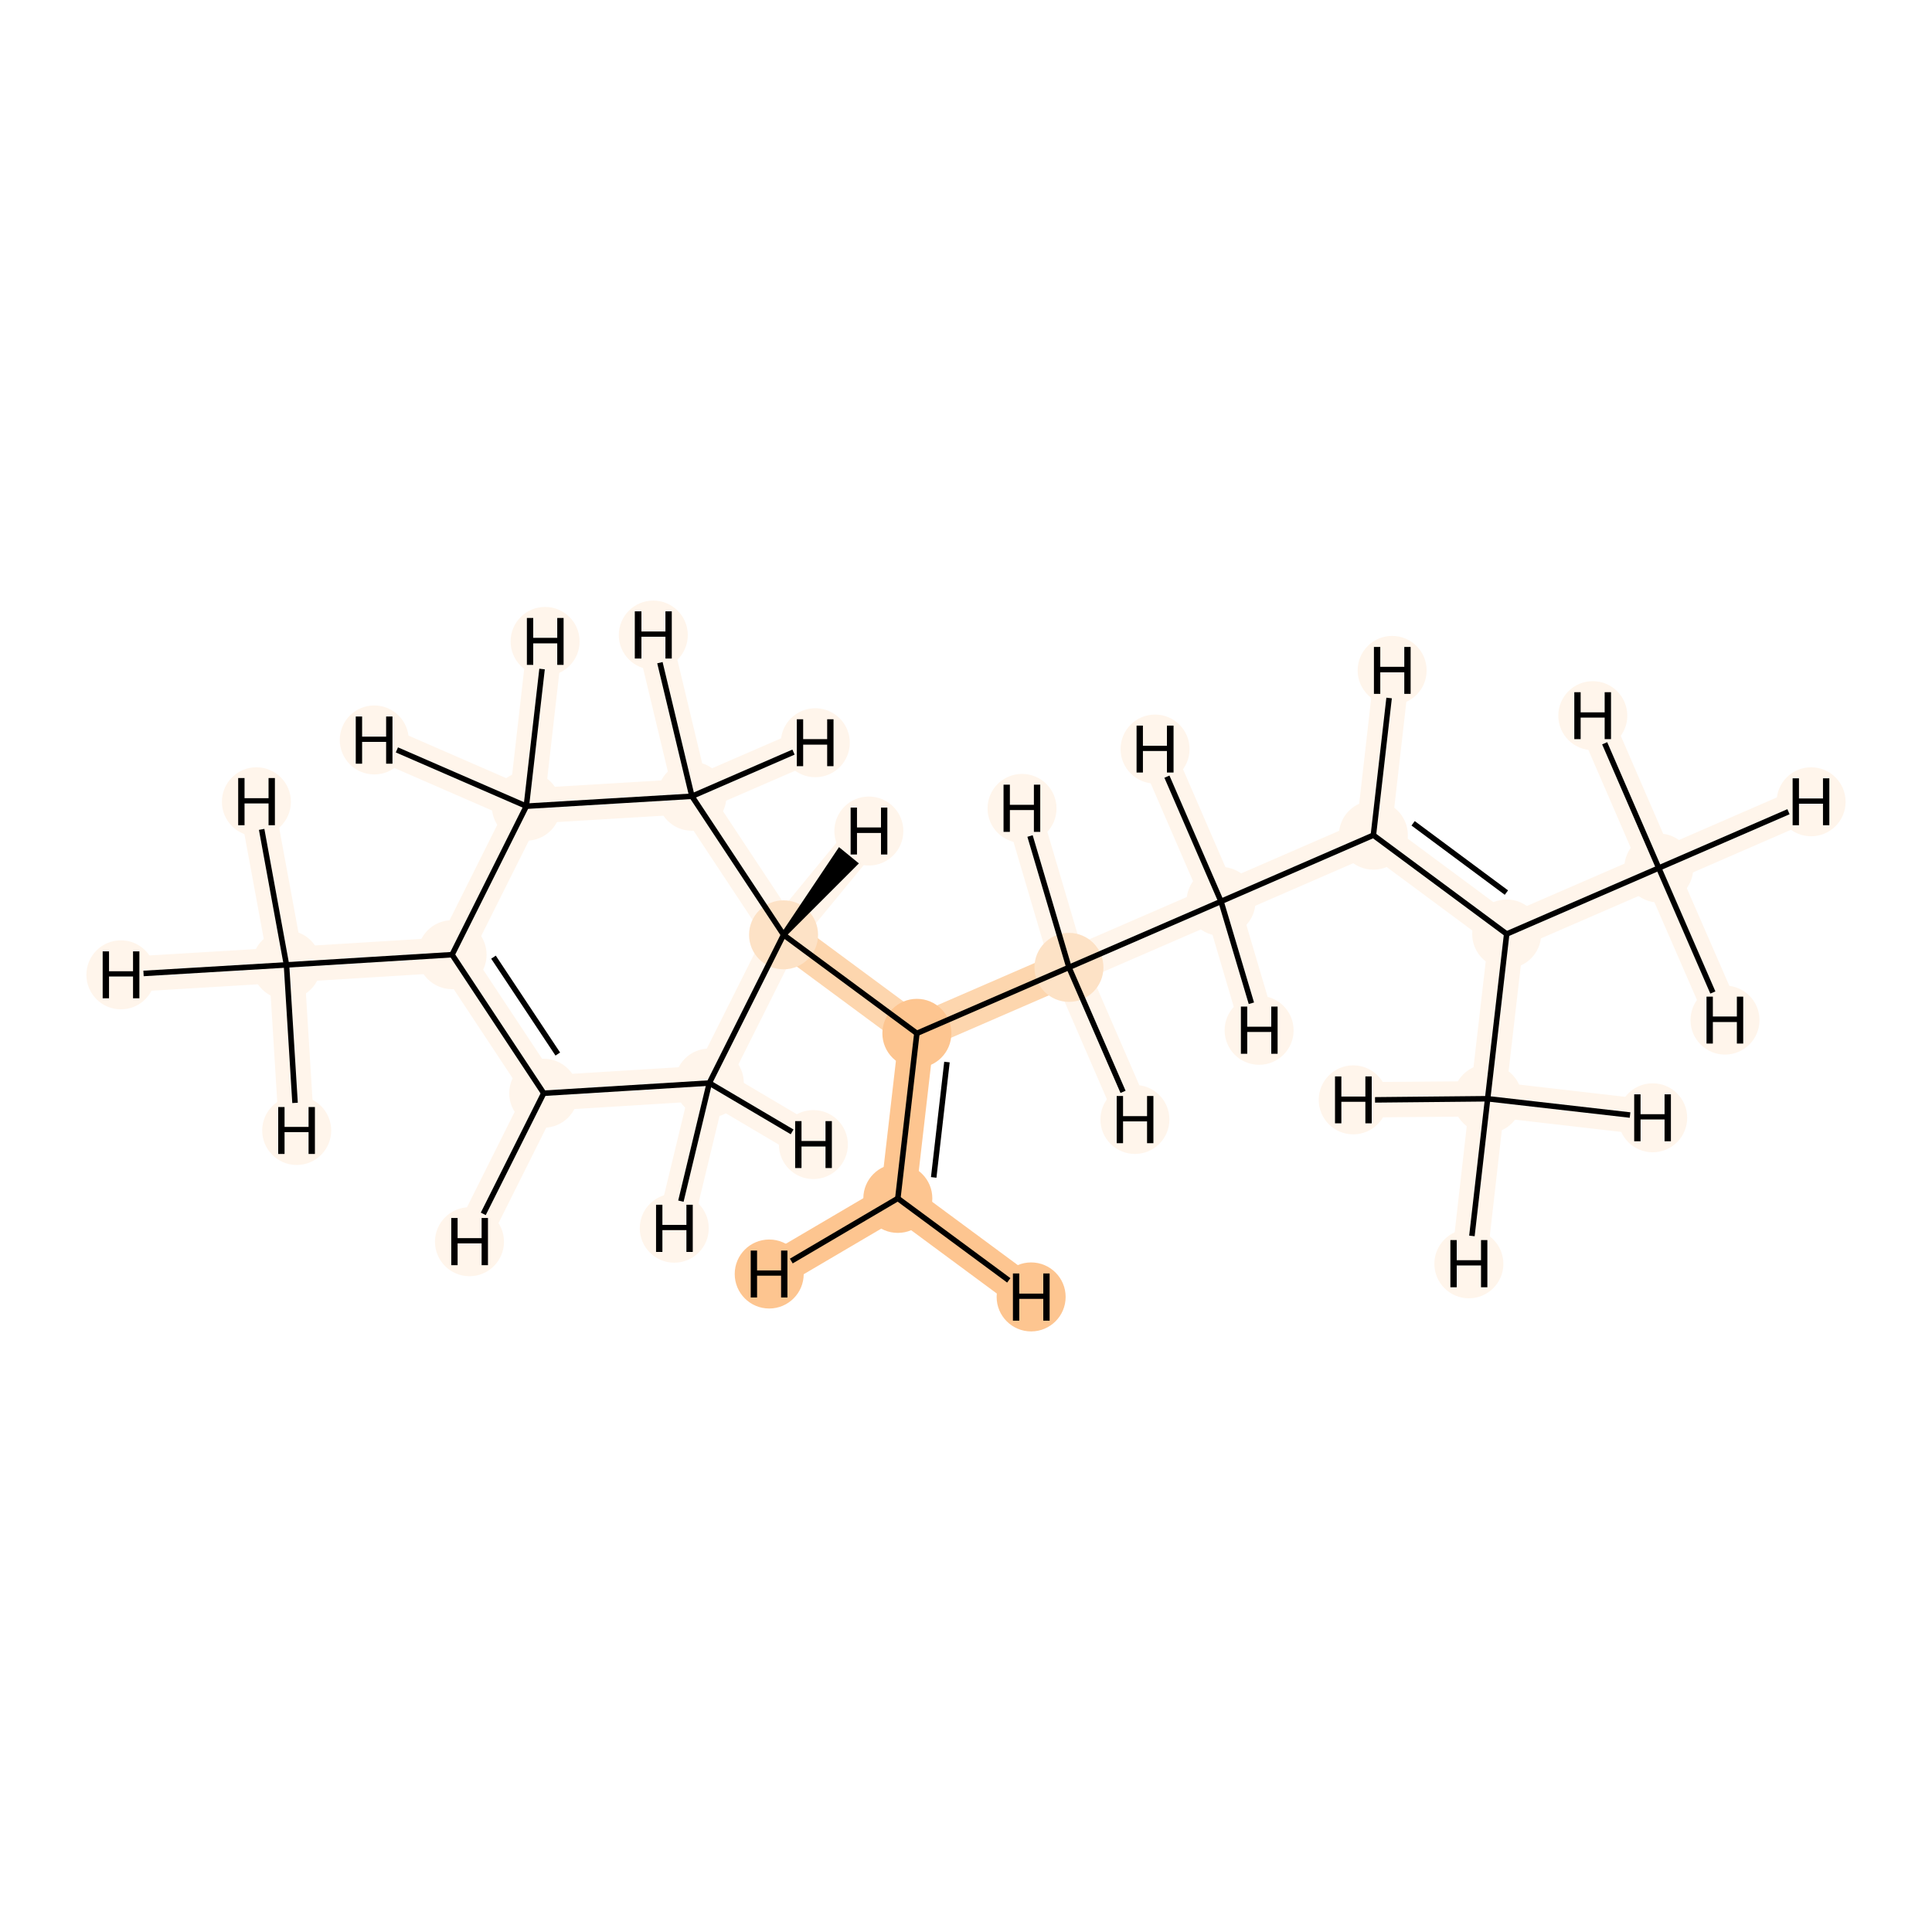 <?xml version='1.0' encoding='iso-8859-1'?>
<svg version='1.1' baseProfile='full'
              xmlns='http://www.w3.org/2000/svg'
                      xmlns:rdkit='http://www.rdkit.org/xml'
                      xmlns:xlink='http://www.w3.org/1999/xlink'
                  xml:space='preserve'
width='700px' height='700px' viewBox='0 0 700 700'>
<!-- END OF HEADER -->
<rect style='opacity:1.0;fill:#FFFFFF;stroke:none' width='700.0' height='700.0' x='0.0' y='0.0'> </rect>
<path d='M 601.0,314.5 L 545.9,338.4' style='fill:none;fill-rule:evenodd;stroke:#FFF5EB;stroke-width:12.8px;stroke-linecap:butt;stroke-linejoin:miter;stroke-opacity:1' />
<path d='M 601.0,314.5 L 656.2,290.5' style='fill:none;fill-rule:evenodd;stroke:#FFF5EB;stroke-width:12.8px;stroke-linecap:butt;stroke-linejoin:miter;stroke-opacity:1' />
<path d='M 601.0,314.5 L 625.0,369.6' style='fill:none;fill-rule:evenodd;stroke:#FFF5EB;stroke-width:12.8px;stroke-linecap:butt;stroke-linejoin:miter;stroke-opacity:1' />
<path d='M 601.0,314.5 L 577.1,259.3' style='fill:none;fill-rule:evenodd;stroke:#FFF5EB;stroke-width:12.8px;stroke-linecap:butt;stroke-linejoin:miter;stroke-opacity:1' />
<path d='M 545.9,338.4 L 497.6,302.6' style='fill:none;fill-rule:evenodd;stroke:#FFF5EB;stroke-width:12.8px;stroke-linecap:butt;stroke-linejoin:miter;stroke-opacity:1' />
<path d='M 545.9,338.4 L 539.0,398.1' style='fill:none;fill-rule:evenodd;stroke:#FFF5EB;stroke-width:12.8px;stroke-linecap:butt;stroke-linejoin:miter;stroke-opacity:1' />
<path d='M 497.6,302.6 L 442.4,326.6' style='fill:none;fill-rule:evenodd;stroke:#FFF5EB;stroke-width:12.8px;stroke-linecap:butt;stroke-linejoin:miter;stroke-opacity:1' />
<path d='M 497.6,302.6 L 504.4,242.9' style='fill:none;fill-rule:evenodd;stroke:#FFF5EB;stroke-width:12.8px;stroke-linecap:butt;stroke-linejoin:miter;stroke-opacity:1' />
<path d='M 442.4,326.6 L 387.3,350.5' style='fill:none;fill-rule:evenodd;stroke:#FFF5EB;stroke-width:12.8px;stroke-linecap:butt;stroke-linejoin:miter;stroke-opacity:1' />
<path d='M 442.4,326.6 L 418.5,271.4' style='fill:none;fill-rule:evenodd;stroke:#FFF5EB;stroke-width:12.8px;stroke-linecap:butt;stroke-linejoin:miter;stroke-opacity:1' />
<path d='M 442.4,326.6 L 456.2,373.3' style='fill:none;fill-rule:evenodd;stroke:#FFF5EB;stroke-width:12.8px;stroke-linecap:butt;stroke-linejoin:miter;stroke-opacity:1' />
<path d='M 387.3,350.5 L 332.2,374.4' style='fill:none;fill-rule:evenodd;stroke:#FDD6AE;stroke-width:12.8px;stroke-linecap:butt;stroke-linejoin:miter;stroke-opacity:1' />
<path d='M 387.3,350.5 L 411.2,405.6' style='fill:none;fill-rule:evenodd;stroke:#FFF5EB;stroke-width:12.8px;stroke-linecap:butt;stroke-linejoin:miter;stroke-opacity:1' />
<path d='M 387.3,350.5 L 370.3,292.9' style='fill:none;fill-rule:evenodd;stroke:#FFF5EB;stroke-width:12.8px;stroke-linecap:butt;stroke-linejoin:miter;stroke-opacity:1' />
<path d='M 332.2,374.4 L 325.3,434.2' style='fill:none;fill-rule:evenodd;stroke:#FDC590;stroke-width:12.8px;stroke-linecap:butt;stroke-linejoin:miter;stroke-opacity:1' />
<path d='M 332.2,374.4 L 283.9,338.7' style='fill:none;fill-rule:evenodd;stroke:#FDD6AE;stroke-width:12.8px;stroke-linecap:butt;stroke-linejoin:miter;stroke-opacity:1' />
<path d='M 325.3,434.2 L 373.6,469.9' style='fill:none;fill-rule:evenodd;stroke:#FDC590;stroke-width:12.8px;stroke-linecap:butt;stroke-linejoin:miter;stroke-opacity:1' />
<path d='M 325.3,434.2 L 278.7,461.6' style='fill:none;fill-rule:evenodd;stroke:#FDC590;stroke-width:12.8px;stroke-linecap:butt;stroke-linejoin:miter;stroke-opacity:1' />
<path d='M 283.9,338.7 L 250.7,288.5' style='fill:none;fill-rule:evenodd;stroke:#FFF5EB;stroke-width:12.8px;stroke-linecap:butt;stroke-linejoin:miter;stroke-opacity:1' />
<path d='M 283.9,338.7 L 257.0,392.4' style='fill:none;fill-rule:evenodd;stroke:#FFF5EB;stroke-width:12.8px;stroke-linecap:butt;stroke-linejoin:miter;stroke-opacity:1' />
<path d='M 283.9,338.7 L 314.8,301.1' style='fill:none;fill-rule:evenodd;stroke:#FFF5EB;stroke-width:12.8px;stroke-linecap:butt;stroke-linejoin:miter;stroke-opacity:1' />
<path d='M 250.7,288.5 L 190.7,292.1' style='fill:none;fill-rule:evenodd;stroke:#FFF5EB;stroke-width:12.8px;stroke-linecap:butt;stroke-linejoin:miter;stroke-opacity:1' />
<path d='M 250.7,288.5 L 295.4,269.1' style='fill:none;fill-rule:evenodd;stroke:#FFF5EB;stroke-width:12.8px;stroke-linecap:butt;stroke-linejoin:miter;stroke-opacity:1' />
<path d='M 250.7,288.5 L 236.7,230.1' style='fill:none;fill-rule:evenodd;stroke:#FFF5EB;stroke-width:12.8px;stroke-linecap:butt;stroke-linejoin:miter;stroke-opacity:1' />
<path d='M 190.7,292.1 L 163.8,345.9' style='fill:none;fill-rule:evenodd;stroke:#FFF5EB;stroke-width:12.8px;stroke-linecap:butt;stroke-linejoin:miter;stroke-opacity:1' />
<path d='M 190.7,292.1 L 197.5,232.4' style='fill:none;fill-rule:evenodd;stroke:#FFF5EB;stroke-width:12.8px;stroke-linecap:butt;stroke-linejoin:miter;stroke-opacity:1' />
<path d='M 190.7,292.1 L 135.6,268.1' style='fill:none;fill-rule:evenodd;stroke:#FFF5EB;stroke-width:12.8px;stroke-linecap:butt;stroke-linejoin:miter;stroke-opacity:1' />
<path d='M 163.8,345.9 L 197.0,396.1' style='fill:none;fill-rule:evenodd;stroke:#FFF5EB;stroke-width:12.8px;stroke-linecap:butt;stroke-linejoin:miter;stroke-opacity:1' />
<path d='M 163.8,345.9 L 103.8,349.6' style='fill:none;fill-rule:evenodd;stroke:#FFF5EB;stroke-width:12.8px;stroke-linecap:butt;stroke-linejoin:miter;stroke-opacity:1' />
<path d='M 197.0,396.1 L 257.0,392.4' style='fill:none;fill-rule:evenodd;stroke:#FFF5EB;stroke-width:12.8px;stroke-linecap:butt;stroke-linejoin:miter;stroke-opacity:1' />
<path d='M 197.0,396.1 L 170.1,449.9' style='fill:none;fill-rule:evenodd;stroke:#FFF5EB;stroke-width:12.8px;stroke-linecap:butt;stroke-linejoin:miter;stroke-opacity:1' />
<path d='M 257.0,392.4 L 244.3,445.0' style='fill:none;fill-rule:evenodd;stroke:#FFF5EB;stroke-width:12.8px;stroke-linecap:butt;stroke-linejoin:miter;stroke-opacity:1' />
<path d='M 257.0,392.4 L 294.7,414.7' style='fill:none;fill-rule:evenodd;stroke:#FFF5EB;stroke-width:12.8px;stroke-linecap:butt;stroke-linejoin:miter;stroke-opacity:1' />
<path d='M 103.8,349.6 L 43.8,353.2' style='fill:none;fill-rule:evenodd;stroke:#FFF5EB;stroke-width:12.8px;stroke-linecap:butt;stroke-linejoin:miter;stroke-opacity:1' />
<path d='M 103.8,349.6 L 107.5,409.6' style='fill:none;fill-rule:evenodd;stroke:#FFF5EB;stroke-width:12.8px;stroke-linecap:butt;stroke-linejoin:miter;stroke-opacity:1' />
<path d='M 103.8,349.6 L 92.9,290.5' style='fill:none;fill-rule:evenodd;stroke:#FFF5EB;stroke-width:12.8px;stroke-linecap:butt;stroke-linejoin:miter;stroke-opacity:1' />
<path d='M 539.0,398.1 L 532.2,457.9' style='fill:none;fill-rule:evenodd;stroke:#FFF5EB;stroke-width:12.8px;stroke-linecap:butt;stroke-linejoin:miter;stroke-opacity:1' />
<path d='M 539.0,398.1 L 598.8,405.0' style='fill:none;fill-rule:evenodd;stroke:#FFF5EB;stroke-width:12.8px;stroke-linecap:butt;stroke-linejoin:miter;stroke-opacity:1' />
<path d='M 539.0,398.1 L 490.3,398.5' style='fill:none;fill-rule:evenodd;stroke:#FFF5EB;stroke-width:12.8px;stroke-linecap:butt;stroke-linejoin:miter;stroke-opacity:1' />
<ellipse cx='601.0' cy='314.5' rx='12.0' ry='12.0'  style='fill:#FFF5EB;fill-rule:evenodd;stroke:#FFF5EB;stroke-width:1.0px;stroke-linecap:butt;stroke-linejoin:miter;stroke-opacity:1' />
<ellipse cx='545.9' cy='338.4' rx='12.0' ry='12.0'  style='fill:#FFF5EB;fill-rule:evenodd;stroke:#FFF5EB;stroke-width:1.0px;stroke-linecap:butt;stroke-linejoin:miter;stroke-opacity:1' />
<ellipse cx='497.6' cy='302.6' rx='12.0' ry='12.0'  style='fill:#FFF5EB;fill-rule:evenodd;stroke:#FFF5EB;stroke-width:1.0px;stroke-linecap:butt;stroke-linejoin:miter;stroke-opacity:1' />
<ellipse cx='442.4' cy='326.6' rx='12.0' ry='12.0'  style='fill:#FFF5EB;fill-rule:evenodd;stroke:#FFF5EB;stroke-width:1.0px;stroke-linecap:butt;stroke-linejoin:miter;stroke-opacity:1' />
<ellipse cx='387.3' cy='350.5' rx='12.0' ry='12.0'  style='fill:#FDE2C6;fill-rule:evenodd;stroke:#FDE2C6;stroke-width:1.0px;stroke-linecap:butt;stroke-linejoin:miter;stroke-opacity:1' />
<ellipse cx='332.2' cy='374.4' rx='12.0' ry='12.0'  style='fill:#FDC590;fill-rule:evenodd;stroke:#FDC590;stroke-width:1.0px;stroke-linecap:butt;stroke-linejoin:miter;stroke-opacity:1' />
<ellipse cx='325.3' cy='434.2' rx='12.0' ry='12.0'  style='fill:#FDC590;fill-rule:evenodd;stroke:#FDC590;stroke-width:1.0px;stroke-linecap:butt;stroke-linejoin:miter;stroke-opacity:1' />
<ellipse cx='283.9' cy='338.7' rx='12.0' ry='12.0'  style='fill:#FDE2C6;fill-rule:evenodd;stroke:#FDE2C6;stroke-width:1.0px;stroke-linecap:butt;stroke-linejoin:miter;stroke-opacity:1' />
<ellipse cx='250.7' cy='288.5' rx='12.0' ry='12.0'  style='fill:#FFF5EB;fill-rule:evenodd;stroke:#FFF5EB;stroke-width:1.0px;stroke-linecap:butt;stroke-linejoin:miter;stroke-opacity:1' />
<ellipse cx='190.7' cy='292.1' rx='12.0' ry='12.0'  style='fill:#FFF5EB;fill-rule:evenodd;stroke:#FFF5EB;stroke-width:1.0px;stroke-linecap:butt;stroke-linejoin:miter;stroke-opacity:1' />
<ellipse cx='163.8' cy='345.9' rx='12.0' ry='12.0'  style='fill:#FFF5EB;fill-rule:evenodd;stroke:#FFF5EB;stroke-width:1.0px;stroke-linecap:butt;stroke-linejoin:miter;stroke-opacity:1' />
<ellipse cx='197.0' cy='396.1' rx='12.0' ry='12.0'  style='fill:#FFF5EB;fill-rule:evenodd;stroke:#FFF5EB;stroke-width:1.0px;stroke-linecap:butt;stroke-linejoin:miter;stroke-opacity:1' />
<ellipse cx='257.0' cy='392.4' rx='12.0' ry='12.0'  style='fill:#FFF5EB;fill-rule:evenodd;stroke:#FFF5EB;stroke-width:1.0px;stroke-linecap:butt;stroke-linejoin:miter;stroke-opacity:1' />
<ellipse cx='103.8' cy='349.6' rx='12.0' ry='12.0'  style='fill:#FFF5EB;fill-rule:evenodd;stroke:#FFF5EB;stroke-width:1.0px;stroke-linecap:butt;stroke-linejoin:miter;stroke-opacity:1' />
<ellipse cx='539.0' cy='398.1' rx='12.0' ry='12.0'  style='fill:#FFF5EB;fill-rule:evenodd;stroke:#FFF5EB;stroke-width:1.0px;stroke-linecap:butt;stroke-linejoin:miter;stroke-opacity:1' />
<ellipse cx='656.2' cy='290.5' rx='12.0' ry='12.0'  style='fill:#FFF5EB;fill-rule:evenodd;stroke:#FFF5EB;stroke-width:1.0px;stroke-linecap:butt;stroke-linejoin:miter;stroke-opacity:1' />
<ellipse cx='625.0' cy='369.6' rx='12.0' ry='12.0'  style='fill:#FFF5EB;fill-rule:evenodd;stroke:#FFF5EB;stroke-width:1.0px;stroke-linecap:butt;stroke-linejoin:miter;stroke-opacity:1' />
<ellipse cx='577.1' cy='259.3' rx='12.0' ry='12.0'  style='fill:#FFF5EB;fill-rule:evenodd;stroke:#FFF5EB;stroke-width:1.0px;stroke-linecap:butt;stroke-linejoin:miter;stroke-opacity:1' />
<ellipse cx='504.4' cy='242.9' rx='12.0' ry='12.0'  style='fill:#FFF5EB;fill-rule:evenodd;stroke:#FFF5EB;stroke-width:1.0px;stroke-linecap:butt;stroke-linejoin:miter;stroke-opacity:1' />
<ellipse cx='418.5' cy='271.4' rx='12.0' ry='12.0'  style='fill:#FFF5EB;fill-rule:evenodd;stroke:#FFF5EB;stroke-width:1.0px;stroke-linecap:butt;stroke-linejoin:miter;stroke-opacity:1' />
<ellipse cx='456.2' cy='373.3' rx='12.0' ry='12.0'  style='fill:#FFF5EB;fill-rule:evenodd;stroke:#FFF5EB;stroke-width:1.0px;stroke-linecap:butt;stroke-linejoin:miter;stroke-opacity:1' />
<ellipse cx='411.2' cy='405.6' rx='12.0' ry='12.0'  style='fill:#FFF5EB;fill-rule:evenodd;stroke:#FFF5EB;stroke-width:1.0px;stroke-linecap:butt;stroke-linejoin:miter;stroke-opacity:1' />
<ellipse cx='370.3' cy='292.9' rx='12.0' ry='12.0'  style='fill:#FFF5EB;fill-rule:evenodd;stroke:#FFF5EB;stroke-width:1.0px;stroke-linecap:butt;stroke-linejoin:miter;stroke-opacity:1' />
<ellipse cx='373.6' cy='469.9' rx='12.0' ry='12.0'  style='fill:#FDC590;fill-rule:evenodd;stroke:#FDC590;stroke-width:1.0px;stroke-linecap:butt;stroke-linejoin:miter;stroke-opacity:1' />
<ellipse cx='278.7' cy='461.6' rx='12.0' ry='12.0'  style='fill:#FDC590;fill-rule:evenodd;stroke:#FDC590;stroke-width:1.0px;stroke-linecap:butt;stroke-linejoin:miter;stroke-opacity:1' />
<ellipse cx='314.8' cy='301.1' rx='12.0' ry='12.0'  style='fill:#FFF5EB;fill-rule:evenodd;stroke:#FFF5EB;stroke-width:1.0px;stroke-linecap:butt;stroke-linejoin:miter;stroke-opacity:1' />
<ellipse cx='295.4' cy='269.1' rx='12.0' ry='12.0'  style='fill:#FFF5EB;fill-rule:evenodd;stroke:#FFF5EB;stroke-width:1.0px;stroke-linecap:butt;stroke-linejoin:miter;stroke-opacity:1' />
<ellipse cx='236.7' cy='230.1' rx='12.0' ry='12.0'  style='fill:#FFF5EB;fill-rule:evenodd;stroke:#FFF5EB;stroke-width:1.0px;stroke-linecap:butt;stroke-linejoin:miter;stroke-opacity:1' />
<ellipse cx='197.5' cy='232.4' rx='12.0' ry='12.0'  style='fill:#FFF5EB;fill-rule:evenodd;stroke:#FFF5EB;stroke-width:1.0px;stroke-linecap:butt;stroke-linejoin:miter;stroke-opacity:1' />
<ellipse cx='135.6' cy='268.1' rx='12.0' ry='12.0'  style='fill:#FFF5EB;fill-rule:evenodd;stroke:#FFF5EB;stroke-width:1.0px;stroke-linecap:butt;stroke-linejoin:miter;stroke-opacity:1' />
<ellipse cx='170.1' cy='449.9' rx='12.0' ry='12.0'  style='fill:#FFF5EB;fill-rule:evenodd;stroke:#FFF5EB;stroke-width:1.0px;stroke-linecap:butt;stroke-linejoin:miter;stroke-opacity:1' />
<ellipse cx='244.3' cy='445.0' rx='12.0' ry='12.0'  style='fill:#FFF5EB;fill-rule:evenodd;stroke:#FFF5EB;stroke-width:1.0px;stroke-linecap:butt;stroke-linejoin:miter;stroke-opacity:1' />
<ellipse cx='294.7' cy='414.7' rx='12.0' ry='12.0'  style='fill:#FFF5EB;fill-rule:evenodd;stroke:#FFF5EB;stroke-width:1.0px;stroke-linecap:butt;stroke-linejoin:miter;stroke-opacity:1' />
<ellipse cx='43.8' cy='353.2' rx='12.0' ry='12.0'  style='fill:#FFF5EB;fill-rule:evenodd;stroke:#FFF5EB;stroke-width:1.0px;stroke-linecap:butt;stroke-linejoin:miter;stroke-opacity:1' />
<ellipse cx='107.5' cy='409.6' rx='12.0' ry='12.0'  style='fill:#FFF5EB;fill-rule:evenodd;stroke:#FFF5EB;stroke-width:1.0px;stroke-linecap:butt;stroke-linejoin:miter;stroke-opacity:1' />
<ellipse cx='92.9' cy='290.5' rx='12.0' ry='12.0'  style='fill:#FFF5EB;fill-rule:evenodd;stroke:#FFF5EB;stroke-width:1.0px;stroke-linecap:butt;stroke-linejoin:miter;stroke-opacity:1' />
<ellipse cx='532.2' cy='457.9' rx='12.0' ry='12.0'  style='fill:#FFF5EB;fill-rule:evenodd;stroke:#FFF5EB;stroke-width:1.0px;stroke-linecap:butt;stroke-linejoin:miter;stroke-opacity:1' />
<ellipse cx='598.8' cy='405.0' rx='12.0' ry='12.0'  style='fill:#FFF5EB;fill-rule:evenodd;stroke:#FFF5EB;stroke-width:1.0px;stroke-linecap:butt;stroke-linejoin:miter;stroke-opacity:1' />
<ellipse cx='490.3' cy='398.5' rx='12.0' ry='12.0'  style='fill:#FFF5EB;fill-rule:evenodd;stroke:#FFF5EB;stroke-width:1.0px;stroke-linecap:butt;stroke-linejoin:miter;stroke-opacity:1' />
<path class='bond-0 atom-0 atom-1' d='M 601.0,314.5 L 545.9,338.4' style='fill:none;fill-rule:evenodd;stroke:#000000;stroke-width:2.0px;stroke-linecap:butt;stroke-linejoin:miter;stroke-opacity:1' />
<path class='bond-15 atom-0 atom-15' d='M 601.0,314.5 L 648.0,294.1' style='fill:none;fill-rule:evenodd;stroke:#000000;stroke-width:2.0px;stroke-linecap:butt;stroke-linejoin:miter;stroke-opacity:1' />
<path class='bond-16 atom-0 atom-16' d='M 601.0,314.5 L 620.6,359.6' style='fill:none;fill-rule:evenodd;stroke:#000000;stroke-width:2.0px;stroke-linecap:butt;stroke-linejoin:miter;stroke-opacity:1' />
<path class='bond-17 atom-0 atom-17' d='M 601.0,314.5 L 581.4,269.3' style='fill:none;fill-rule:evenodd;stroke:#000000;stroke-width:2.0px;stroke-linecap:butt;stroke-linejoin:miter;stroke-opacity:1' />
<path class='bond-1 atom-1 atom-2' d='M 545.9,338.4 L 497.6,302.6' style='fill:none;fill-rule:evenodd;stroke:#000000;stroke-width:2.0px;stroke-linecap:butt;stroke-linejoin:miter;stroke-opacity:1' />
<path class='bond-1 atom-1 atom-2' d='M 545.8,323.4 L 512.0,298.3' style='fill:none;fill-rule:evenodd;stroke:#000000;stroke-width:2.0px;stroke-linecap:butt;stroke-linejoin:miter;stroke-opacity:1' />
<path class='bond-13 atom-1 atom-14' d='M 545.9,338.4 L 539.0,398.1' style='fill:none;fill-rule:evenodd;stroke:#000000;stroke-width:2.0px;stroke-linecap:butt;stroke-linejoin:miter;stroke-opacity:1' />
<path class='bond-2 atom-2 atom-3' d='M 497.6,302.6 L 442.4,326.6' style='fill:none;fill-rule:evenodd;stroke:#000000;stroke-width:2.0px;stroke-linecap:butt;stroke-linejoin:miter;stroke-opacity:1' />
<path class='bond-18 atom-2 atom-18' d='M 497.6,302.6 L 503.3,252.9' style='fill:none;fill-rule:evenodd;stroke:#000000;stroke-width:2.0px;stroke-linecap:butt;stroke-linejoin:miter;stroke-opacity:1' />
<path class='bond-3 atom-3 atom-4' d='M 442.4,326.6 L 387.3,350.5' style='fill:none;fill-rule:evenodd;stroke:#000000;stroke-width:2.0px;stroke-linecap:butt;stroke-linejoin:miter;stroke-opacity:1' />
<path class='bond-19 atom-3 atom-19' d='M 442.4,326.6 L 422.8,281.4' style='fill:none;fill-rule:evenodd;stroke:#000000;stroke-width:2.0px;stroke-linecap:butt;stroke-linejoin:miter;stroke-opacity:1' />
<path class='bond-20 atom-3 atom-20' d='M 442.4,326.6 L 453.4,363.5' style='fill:none;fill-rule:evenodd;stroke:#000000;stroke-width:2.0px;stroke-linecap:butt;stroke-linejoin:miter;stroke-opacity:1' />
<path class='bond-4 atom-4 atom-5' d='M 387.3,350.5 L 332.2,374.4' style='fill:none;fill-rule:evenodd;stroke:#000000;stroke-width:2.0px;stroke-linecap:butt;stroke-linejoin:miter;stroke-opacity:1' />
<path class='bond-21 atom-4 atom-21' d='M 387.3,350.5 L 406.9,395.6' style='fill:none;fill-rule:evenodd;stroke:#000000;stroke-width:2.0px;stroke-linecap:butt;stroke-linejoin:miter;stroke-opacity:1' />
<path class='bond-22 atom-4 atom-22' d='M 387.3,350.5 L 373.2,302.9' style='fill:none;fill-rule:evenodd;stroke:#000000;stroke-width:2.0px;stroke-linecap:butt;stroke-linejoin:miter;stroke-opacity:1' />
<path class='bond-5 atom-5 atom-6' d='M 332.2,374.4 L 325.3,434.2' style='fill:none;fill-rule:evenodd;stroke:#000000;stroke-width:2.0px;stroke-linecap:butt;stroke-linejoin:miter;stroke-opacity:1' />
<path class='bond-5 atom-5 atom-6' d='M 343.1,384.8 L 338.3,426.6' style='fill:none;fill-rule:evenodd;stroke:#000000;stroke-width:2.0px;stroke-linecap:butt;stroke-linejoin:miter;stroke-opacity:1' />
<path class='bond-6 atom-5 atom-7' d='M 332.2,374.4 L 283.9,338.7' style='fill:none;fill-rule:evenodd;stroke:#000000;stroke-width:2.0px;stroke-linecap:butt;stroke-linejoin:miter;stroke-opacity:1' />
<path class='bond-23 atom-6 atom-23' d='M 325.3,434.2 L 365.5,463.9' style='fill:none;fill-rule:evenodd;stroke:#000000;stroke-width:2.0px;stroke-linecap:butt;stroke-linejoin:miter;stroke-opacity:1' />
<path class='bond-24 atom-6 atom-24' d='M 325.3,434.2 L 286.7,456.9' style='fill:none;fill-rule:evenodd;stroke:#000000;stroke-width:2.0px;stroke-linecap:butt;stroke-linejoin:miter;stroke-opacity:1' />
<path class='bond-7 atom-7 atom-8' d='M 283.9,338.7 L 250.7,288.5' style='fill:none;fill-rule:evenodd;stroke:#000000;stroke-width:2.0px;stroke-linecap:butt;stroke-linejoin:miter;stroke-opacity:1' />
<path class='bond-14 atom-12 atom-7' d='M 257.0,392.4 L 283.9,338.7' style='fill:none;fill-rule:evenodd;stroke:#000000;stroke-width:2.0px;stroke-linecap:butt;stroke-linejoin:miter;stroke-opacity:1' />
<path class='bond-25 atom-7 atom-25' d='M 283.9,338.7 L 309.7,312.9 L 304.2,308.4 Z' style='fill:#000000;fill-rule:evenodd;fill-opacity:1;stroke:#000000;stroke-width:2.0px;stroke-linecap:butt;stroke-linejoin:miter;stroke-opacity:1;' />
<path class='bond-8 atom-8 atom-9' d='M 250.7,288.5 L 190.7,292.1' style='fill:none;fill-rule:evenodd;stroke:#000000;stroke-width:2.0px;stroke-linecap:butt;stroke-linejoin:miter;stroke-opacity:1' />
<path class='bond-26 atom-8 atom-26' d='M 250.7,288.5 L 287.5,272.5' style='fill:none;fill-rule:evenodd;stroke:#000000;stroke-width:2.0px;stroke-linecap:butt;stroke-linejoin:miter;stroke-opacity:1' />
<path class='bond-27 atom-8 atom-27' d='M 250.7,288.5 L 239.1,240.1' style='fill:none;fill-rule:evenodd;stroke:#000000;stroke-width:2.0px;stroke-linecap:butt;stroke-linejoin:miter;stroke-opacity:1' />
<path class='bond-9 atom-9 atom-10' d='M 190.7,292.1 L 163.8,345.9' style='fill:none;fill-rule:evenodd;stroke:#000000;stroke-width:2.0px;stroke-linecap:butt;stroke-linejoin:miter;stroke-opacity:1' />
<path class='bond-28 atom-9 atom-28' d='M 190.7,292.1 L 196.4,242.4' style='fill:none;fill-rule:evenodd;stroke:#000000;stroke-width:2.0px;stroke-linecap:butt;stroke-linejoin:miter;stroke-opacity:1' />
<path class='bond-29 atom-9 atom-29' d='M 190.7,292.1 L 143.8,271.7' style='fill:none;fill-rule:evenodd;stroke:#000000;stroke-width:2.0px;stroke-linecap:butt;stroke-linejoin:miter;stroke-opacity:1' />
<path class='bond-10 atom-10 atom-11' d='M 163.8,345.9 L 197.0,396.1' style='fill:none;fill-rule:evenodd;stroke:#000000;stroke-width:2.0px;stroke-linecap:butt;stroke-linejoin:miter;stroke-opacity:1' />
<path class='bond-10 atom-10 atom-11' d='M 178.8,346.8 L 202.1,381.9' style='fill:none;fill-rule:evenodd;stroke:#000000;stroke-width:2.0px;stroke-linecap:butt;stroke-linejoin:miter;stroke-opacity:1' />
<path class='bond-12 atom-10 atom-13' d='M 163.8,345.9 L 103.8,349.6' style='fill:none;fill-rule:evenodd;stroke:#000000;stroke-width:2.0px;stroke-linecap:butt;stroke-linejoin:miter;stroke-opacity:1' />
<path class='bond-11 atom-11 atom-12' d='M 197.0,396.1 L 257.0,392.4' style='fill:none;fill-rule:evenodd;stroke:#000000;stroke-width:2.0px;stroke-linecap:butt;stroke-linejoin:miter;stroke-opacity:1' />
<path class='bond-30 atom-11 atom-30' d='M 197.0,396.1 L 175.1,439.8' style='fill:none;fill-rule:evenodd;stroke:#000000;stroke-width:2.0px;stroke-linecap:butt;stroke-linejoin:miter;stroke-opacity:1' />
<path class='bond-31 atom-12 atom-31' d='M 257.0,392.4 L 246.7,435.2' style='fill:none;fill-rule:evenodd;stroke:#000000;stroke-width:2.0px;stroke-linecap:butt;stroke-linejoin:miter;stroke-opacity:1' />
<path class='bond-32 atom-12 atom-32' d='M 257.0,392.4 L 287.0,410.1' style='fill:none;fill-rule:evenodd;stroke:#000000;stroke-width:2.0px;stroke-linecap:butt;stroke-linejoin:miter;stroke-opacity:1' />
<path class='bond-33 atom-13 atom-33' d='M 103.8,349.6 L 52.0,352.7' style='fill:none;fill-rule:evenodd;stroke:#000000;stroke-width:2.0px;stroke-linecap:butt;stroke-linejoin:miter;stroke-opacity:1' />
<path class='bond-34 atom-13 atom-34' d='M 103.8,349.6 L 106.9,399.6' style='fill:none;fill-rule:evenodd;stroke:#000000;stroke-width:2.0px;stroke-linecap:butt;stroke-linejoin:miter;stroke-opacity:1' />
<path class='bond-35 atom-13 atom-35' d='M 103.8,349.6 L 94.8,300.5' style='fill:none;fill-rule:evenodd;stroke:#000000;stroke-width:2.0px;stroke-linecap:butt;stroke-linejoin:miter;stroke-opacity:1' />
<path class='bond-36 atom-14 atom-36' d='M 539.0,398.1 L 533.3,447.8' style='fill:none;fill-rule:evenodd;stroke:#000000;stroke-width:2.0px;stroke-linecap:butt;stroke-linejoin:miter;stroke-opacity:1' />
<path class='bond-37 atom-14 atom-37' d='M 539.0,398.1 L 590.6,404.0' style='fill:none;fill-rule:evenodd;stroke:#000000;stroke-width:2.0px;stroke-linecap:butt;stroke-linejoin:miter;stroke-opacity:1' />
<path class='bond-38 atom-14 atom-38' d='M 539.0,398.1 L 498.2,398.5' style='fill:none;fill-rule:evenodd;stroke:#000000;stroke-width:2.0px;stroke-linecap:butt;stroke-linejoin:miter;stroke-opacity:1' />
<path  class='atom-15' d='M 649.5 282.0
L 651.8 282.0
L 651.8 289.3
L 660.5 289.3
L 660.5 282.0
L 662.8 282.0
L 662.8 299.0
L 660.5 299.0
L 660.5 291.2
L 651.8 291.2
L 651.8 299.0
L 649.5 299.0
L 649.5 282.0
' fill='#000000'/>
<path  class='atom-16' d='M 618.3 361.1
L 620.6 361.1
L 620.6 368.3
L 629.3 368.3
L 629.3 361.1
L 631.6 361.1
L 631.6 378.1
L 629.3 378.1
L 629.3 370.3
L 620.6 370.3
L 620.6 378.1
L 618.3 378.1
L 618.3 361.1
' fill='#000000'/>
<path  class='atom-17' d='M 570.4 250.8
L 572.7 250.8
L 572.7 258.1
L 581.4 258.1
L 581.4 250.8
L 583.7 250.8
L 583.7 267.8
L 581.4 267.8
L 581.4 260.0
L 572.7 260.0
L 572.7 267.8
L 570.4 267.8
L 570.4 250.8
' fill='#000000'/>
<path  class='atom-18' d='M 497.8 234.4
L 500.1 234.4
L 500.1 241.6
L 508.8 241.6
L 508.8 234.4
L 511.1 234.4
L 511.1 251.4
L 508.8 251.4
L 508.8 243.6
L 500.1 243.6
L 500.1 251.4
L 497.8 251.4
L 497.8 234.4
' fill='#000000'/>
<path  class='atom-19' d='M 411.8 262.9
L 414.1 262.9
L 414.1 270.2
L 422.8 270.2
L 422.8 262.9
L 425.2 262.9
L 425.2 279.9
L 422.8 279.9
L 422.8 272.1
L 414.1 272.1
L 414.1 279.9
L 411.8 279.9
L 411.8 262.9
' fill='#000000'/>
<path  class='atom-20' d='M 449.6 364.7
L 451.9 364.7
L 451.9 372.0
L 460.6 372.0
L 460.6 364.7
L 462.9 364.7
L 462.9 381.8
L 460.6 381.8
L 460.6 373.9
L 451.9 373.9
L 451.9 381.8
L 449.6 381.8
L 449.6 364.7
' fill='#000000'/>
<path  class='atom-21' d='M 404.6 397.1
L 406.9 397.1
L 406.9 404.4
L 415.6 404.4
L 415.6 397.1
L 417.9 397.1
L 417.9 414.2
L 415.6 414.2
L 415.6 406.3
L 406.9 406.3
L 406.9 414.2
L 404.6 414.2
L 404.6 397.1
' fill='#000000'/>
<path  class='atom-22' d='M 363.6 284.3
L 365.9 284.3
L 365.9 291.6
L 374.6 291.6
L 374.6 284.3
L 376.9 284.3
L 376.9 301.4
L 374.6 301.4
L 374.6 293.5
L 365.9 293.5
L 365.9 301.4
L 363.6 301.4
L 363.6 284.3
' fill='#000000'/>
<path  class='atom-23' d='M 367.0 461.4
L 369.3 461.4
L 369.3 468.7
L 378.0 468.7
L 378.0 461.4
L 380.3 461.4
L 380.3 478.5
L 378.0 478.5
L 378.0 470.6
L 369.3 470.6
L 369.3 478.5
L 367.0 478.5
L 367.0 461.4
' fill='#000000'/>
<path  class='atom-24' d='M 272.0 453.1
L 274.3 453.1
L 274.3 460.3
L 283.0 460.3
L 283.0 453.1
L 285.3 453.1
L 285.3 470.1
L 283.0 470.1
L 283.0 462.2
L 274.3 462.2
L 274.3 470.1
L 272.0 470.1
L 272.0 453.1
' fill='#000000'/>
<path  class='atom-25' d='M 308.2 292.6
L 310.5 292.6
L 310.5 299.8
L 319.2 299.8
L 319.2 292.6
L 321.5 292.6
L 321.5 309.6
L 319.2 309.6
L 319.2 301.8
L 310.5 301.8
L 310.5 309.6
L 308.2 309.6
L 308.2 292.6
' fill='#000000'/>
<path  class='atom-26' d='M 288.7 260.6
L 291.0 260.6
L 291.0 267.8
L 299.7 267.8
L 299.7 260.6
L 302.0 260.6
L 302.0 277.6
L 299.7 277.6
L 299.7 269.8
L 291.0 269.8
L 291.0 277.6
L 288.7 277.6
L 288.7 260.6
' fill='#000000'/>
<path  class='atom-27' d='M 230.0 221.5
L 232.4 221.5
L 232.4 228.8
L 241.1 228.8
L 241.1 221.5
L 243.4 221.5
L 243.4 238.6
L 241.1 238.6
L 241.1 230.7
L 232.4 230.7
L 232.4 238.6
L 230.0 238.6
L 230.0 221.5
' fill='#000000'/>
<path  class='atom-28' d='M 190.9 223.9
L 193.2 223.9
L 193.2 231.1
L 201.9 231.1
L 201.9 223.9
L 204.2 223.9
L 204.2 240.9
L 201.9 240.9
L 201.9 233.1
L 193.2 233.1
L 193.2 240.9
L 190.9 240.9
L 190.9 223.9
' fill='#000000'/>
<path  class='atom-29' d='M 128.9 259.6
L 131.2 259.6
L 131.2 266.9
L 139.9 266.9
L 139.9 259.6
L 142.2 259.6
L 142.2 276.7
L 139.9 276.7
L 139.9 268.8
L 131.2 268.8
L 131.2 276.7
L 128.9 276.7
L 128.9 259.6
' fill='#000000'/>
<path  class='atom-30' d='M 163.5 441.3
L 165.8 441.3
L 165.8 448.6
L 174.5 448.6
L 174.5 441.3
L 176.8 441.3
L 176.8 458.4
L 174.5 458.4
L 174.5 450.5
L 165.8 450.5
L 165.8 458.4
L 163.5 458.4
L 163.5 441.3
' fill='#000000'/>
<path  class='atom-31' d='M 237.7 436.5
L 240.0 436.5
L 240.0 443.8
L 248.7 443.8
L 248.7 436.5
L 251.0 436.5
L 251.0 453.6
L 248.7 453.6
L 248.7 445.7
L 240.0 445.7
L 240.0 453.6
L 237.7 453.6
L 237.7 436.5
' fill='#000000'/>
<path  class='atom-32' d='M 288.1 406.2
L 290.4 406.2
L 290.4 413.4
L 299.1 413.4
L 299.1 406.2
L 301.4 406.2
L 301.4 423.2
L 299.1 423.2
L 299.1 415.4
L 290.4 415.4
L 290.4 423.2
L 288.1 423.2
L 288.1 406.2
' fill='#000000'/>
<path  class='atom-33' d='M 37.2 344.7
L 39.5 344.7
L 39.5 351.9
L 48.2 351.9
L 48.2 344.7
L 50.5 344.7
L 50.5 361.7
L 48.2 361.7
L 48.2 353.8
L 39.5 353.8
L 39.5 361.7
L 37.2 361.7
L 37.2 344.7
' fill='#000000'/>
<path  class='atom-34' d='M 100.8 401.1
L 103.1 401.1
L 103.1 408.3
L 111.8 408.3
L 111.8 401.1
L 114.1 401.1
L 114.1 418.1
L 111.8 418.1
L 111.8 410.2
L 103.1 410.2
L 103.1 418.1
L 100.8 418.1
L 100.8 401.1
' fill='#000000'/>
<path  class='atom-35' d='M 86.3 281.9
L 88.6 281.9
L 88.6 289.2
L 97.3 289.2
L 97.3 281.9
L 99.6 281.9
L 99.6 299.0
L 97.3 299.0
L 97.3 291.1
L 88.6 291.1
L 88.6 299.0
L 86.3 299.0
L 86.3 281.9
' fill='#000000'/>
<path  class='atom-36' d='M 525.5 449.3
L 527.8 449.3
L 527.8 456.6
L 536.6 456.6
L 536.6 449.3
L 538.9 449.3
L 538.9 466.4
L 536.6 466.4
L 536.6 458.5
L 527.8 458.5
L 527.8 466.4
L 525.5 466.4
L 525.5 449.3
' fill='#000000'/>
<path  class='atom-37' d='M 592.1 396.5
L 594.4 396.5
L 594.4 403.7
L 603.1 403.7
L 603.1 396.5
L 605.4 396.5
L 605.4 413.5
L 603.1 413.5
L 603.1 405.6
L 594.4 405.6
L 594.4 413.5
L 592.1 413.5
L 592.1 396.5
' fill='#000000'/>
<path  class='atom-38' d='M 483.7 390.0
L 486.0 390.0
L 486.0 397.3
L 494.7 397.3
L 494.7 390.0
L 497.0 390.0
L 497.0 407.0
L 494.7 407.0
L 494.7 399.2
L 486.0 399.2
L 486.0 407.0
L 483.7 407.0
L 483.7 390.0
' fill='#000000'/>
</svg>
